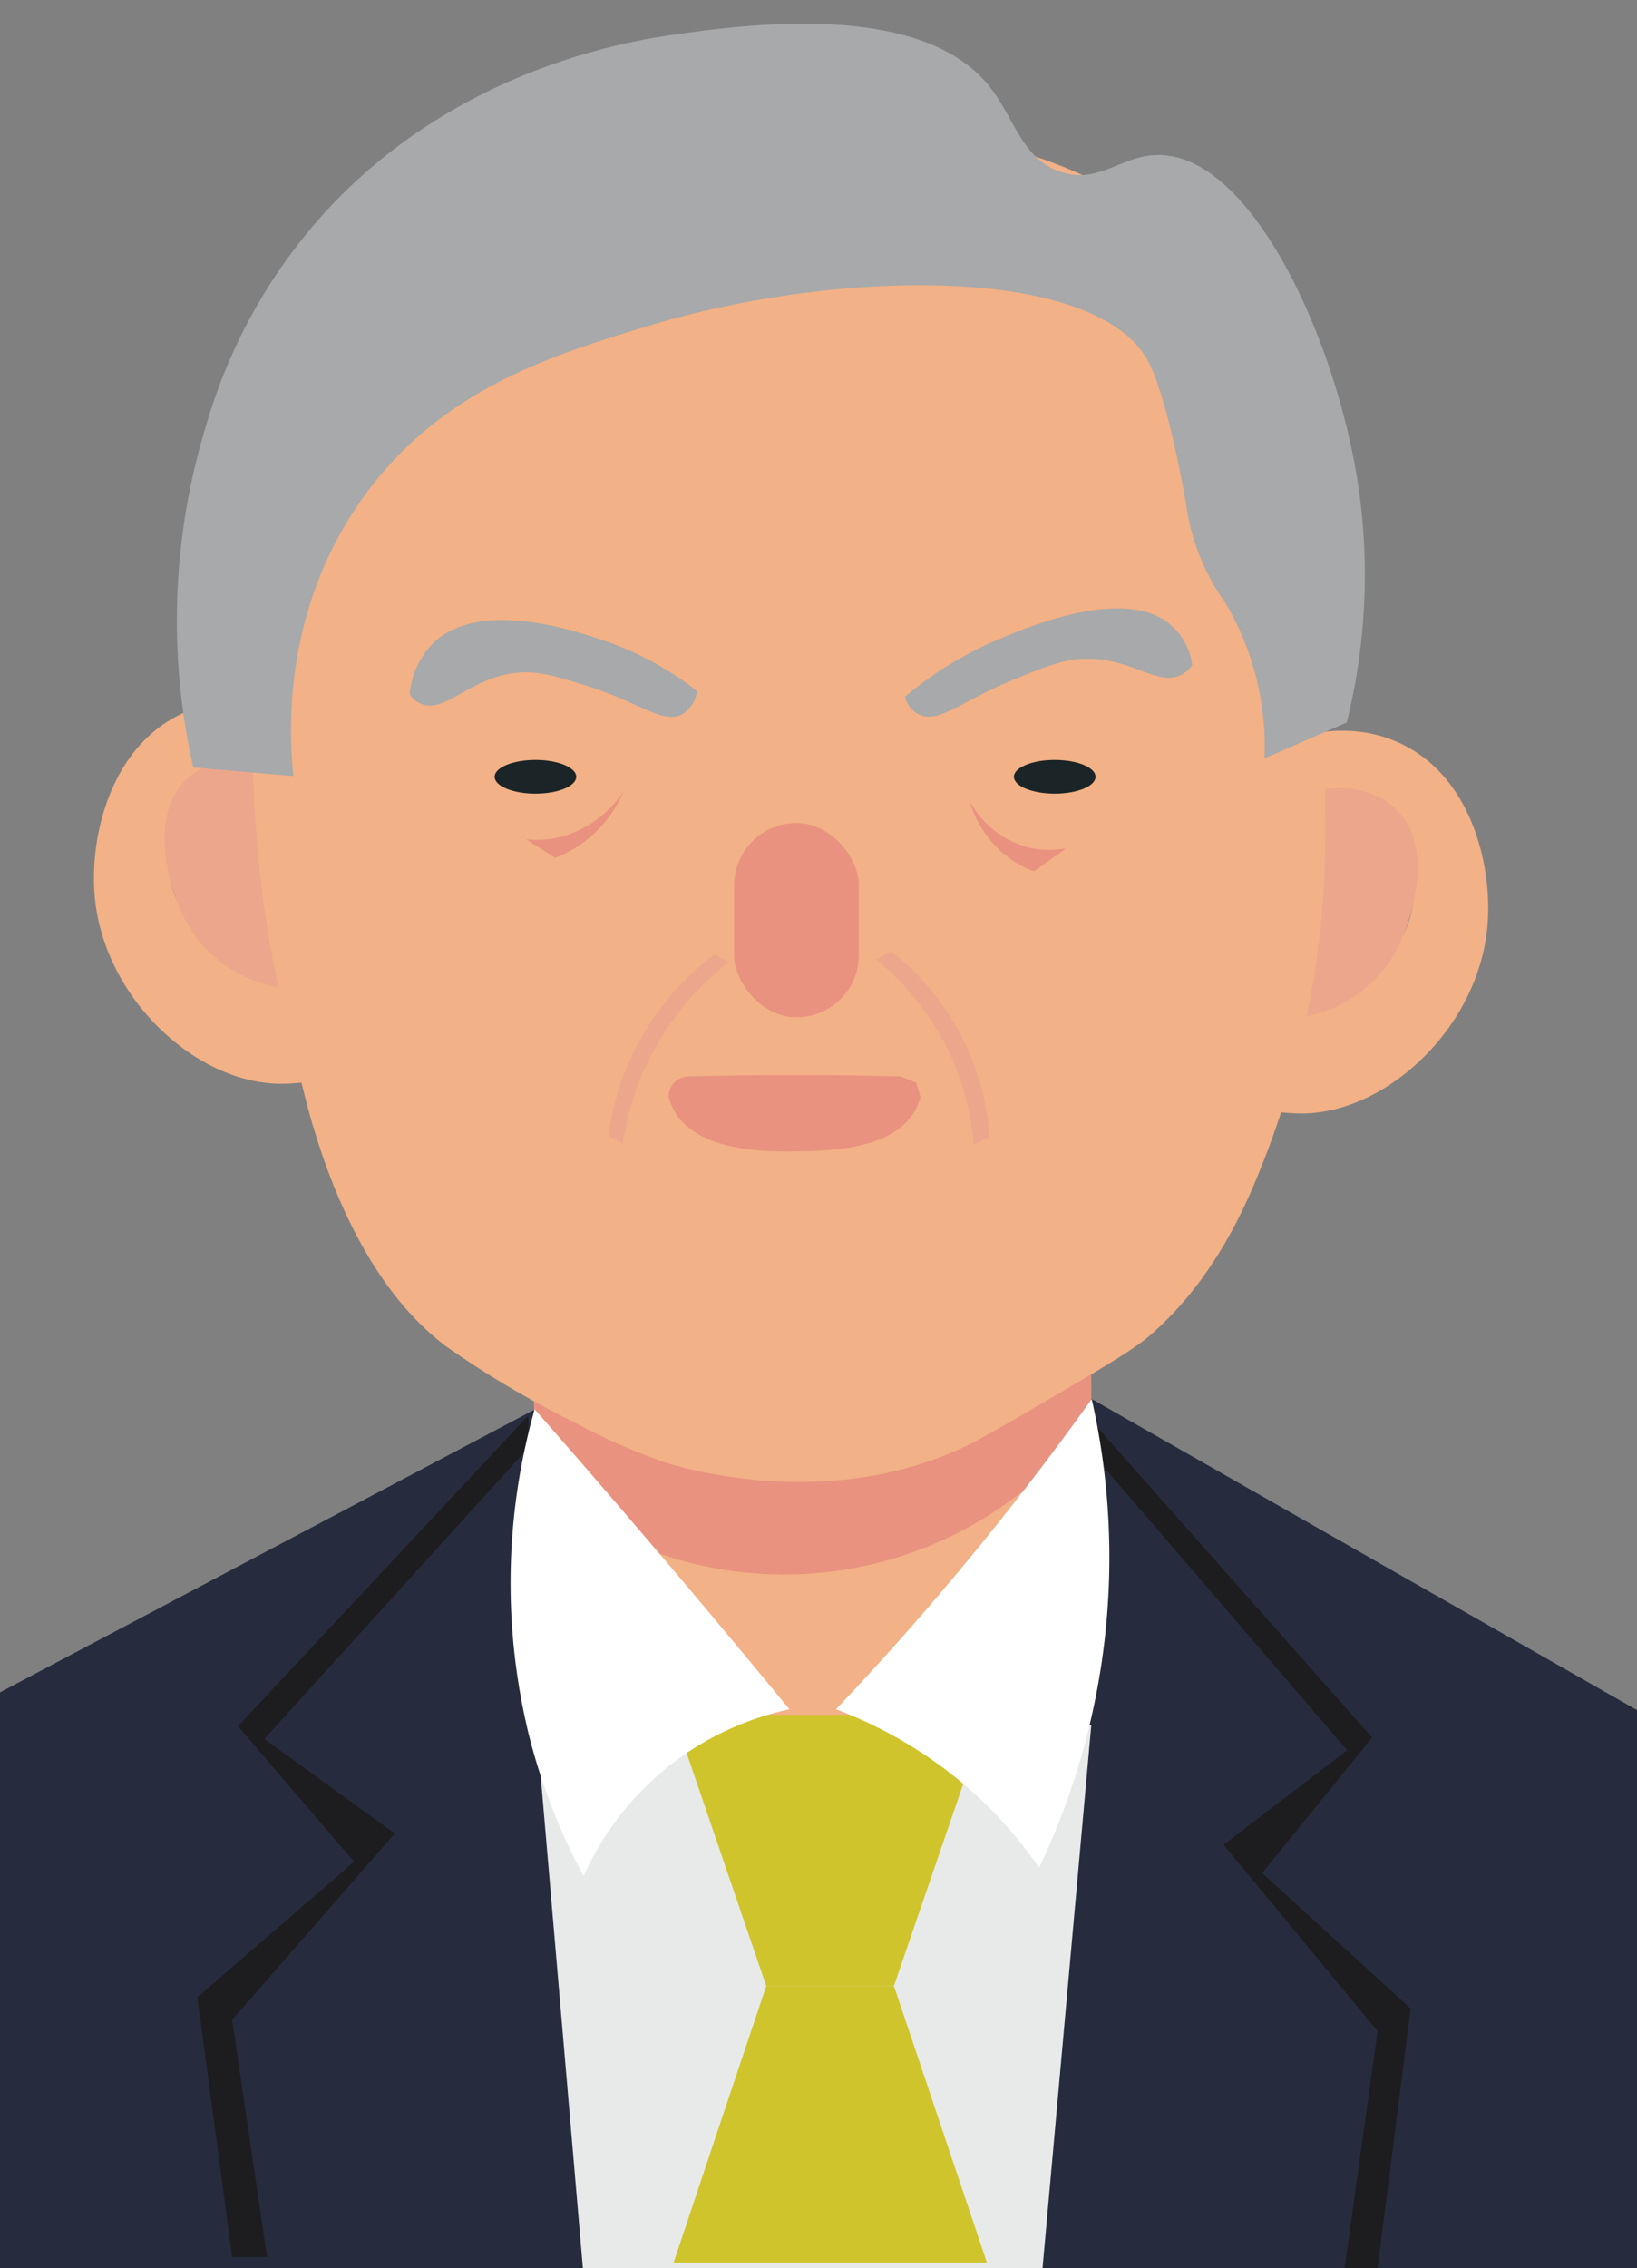 <svg xmlns="http://www.w3.org/2000/svg" viewBox="0 0 209 289.37"><rect x="0" y="0" width="209" height="289.37" fill="#808080" stroke="none"/><defs><style>.cls-1{fill:#eca68c;}.cls-2{fill:#f2b186;}.cls-3{fill:#262c3d;}.cls-4{fill:#e99280;}.cls-5{fill:#e8eaea;}.cls-6{fill:#1d1c1f;}.cls-7{fill:#cfc42b;}.cls-8{fill:#fff;}.cls-9{fill:#a7a9aa;}.cls-10{fill:#1b2426;}</style></defs><title>icon</title><g id="图层_3" data-name="图层 3"><path class="cls-1" d="M152.18,102.77V128a17.79,17.79,0,0,0,12.31-2.8,17.06,17.06,0,0,0,6.41-8.41c.43-1.15,4.12-11.11-1.67-15.89C165.13,97.52,157.69,97.91,152.18,102.77Z"/><path class="cls-2" d="M160.71,96v12.43c4.19-5.74,11.68-6.89,16.1-3.74s4.41,10,2.62,14c-1.4,3.17-3.9,4.85-6.41,6.54a29.37,29.37,0,0,1-12.31,4.67v11.51a23.93,23.93,0,0,0,5.46.64c10.74,0,22.28-10.71,23.68-23.36.9-8.18-2.09-20.43-12.1-24.3C170,91.36,162.37,95.09,160.71,96Z"/><path class="cls-1" d="M160.71,104.64v25.23a17.79,17.79,0,0,0,12.31-2.8,17.19,17.19,0,0,0,6.41-8.41c.42-1.15,4.11-11.11-1.68-15.89C173.65,99.39,166.22,99.77,160.71,104.64Z"/><path class="cls-2" d="M41.36,92.21v12.43c-4.21-5.74-11.72-6.89-16.14-3.74s-4.42,10-2.63,14c1.41,3.17,3.91,4.86,6.43,6.54a29.61,29.61,0,0,0,12.34,4.68v11.51a24.08,24.08,0,0,1-5.47.63c-10.77,0-22.34-10.71-23.74-23.36-.91-8.18,2.09-20.43,12.12-24.3C32.05,87.62,39.69,91.35,41.36,92.21Z"/><path class="cls-1" d="M41.36,100.9v25.24A18,18,0,0,1,29,123.33a17.21,17.21,0,0,1-6.43-8.41c-.42-1.15-4.12-11.11,1.68-15.89C28.38,95.65,35.84,96,41.36,100.9Z"/><path class="cls-3" d="M70.85,178.45,0,215.9v73.47H209v-71.2l-69.67-39.72Z"/><rect class="cls-4" x="68.18" y="159.73" width="71.15" height="59.06"/><path class="cls-5" d="M68.18,216.62l71.15,3.44q-3.14,35-6.29,70H74.48Z"/><polyline class="cls-6" points="67.44 184.71 33.74 221.85 50.4 233.91 29.64 257.68 34.09 287.93 29.64 287.93 25.2 254.8 45.21 237.51 30.39 220.22 67.44 180.61"/><polyline class="cls-6" points="140.07 186.15 172 223.29 156.22 235.35 175.88 259.12 171.67 289.37 175.88 289.37 180.1 256.24 161.14 238.95 175.18 221.67 140.07 182.05"/><path class="cls-2" d="M75.6,194.3a49,49,0,0,0,59.29-7.93l-6.67,32.41L86,221.87Z"/><path class="cls-7" d="M114.13,253.36H97.83Q91.91,236.07,86,218.78h40Q120.07,236.08,114.13,253.36Z"/><path class="cls-7" d="M126,288.65H86Q91.9,271,97.83,253.36h16.3Q120.07,271,126,288.65Z"/><path class="cls-8" d="M68.26,179.79a81.41,81.41,0,0,0-.61,42.05,78.63,78.63,0,0,0,6.86,17.5,37.47,37.47,0,0,1,13.86-16.16,38.1,38.1,0,0,1,12.42-5.12q-6.18-7.51-12.59-15.12Q78.19,191.09,68.26,179.79Z"/><path class="cls-8" d="M139.39,178.47c-6.3,8.83-13.45,18-21.55,27.35q-5.58,6.44-11.12,12.24a55.72,55.72,0,0,1,13.34,7.21,54.05,54.05,0,0,1,12.6,13,91.76,91.76,0,0,0,6.73-59.76Z"/><path class="cls-2" d="M169.23,104.87a117.85,117.85,0,0,1-1.58,20.41A115,115,0,0,1,163,143.57c-.29.83-.92,2.67-1.68,4.56-2,5.09-5.94,14.69-14.23,22-2.22,2-6.22,4.3-14.23,9-5.37,3.13-8.06,4.7-10.28,5.71-17.66,8-35.87,2.31-37.95,1.63a78.62,78.62,0,0,1-11.07-4.9A122.94,122.94,0,0,1,57,171.79c-12.58-9.4-17.4-28.38-19-35.91a149.06,149.06,0,0,1-5.53-33.45c-1-20.65-2.17-43.54,11.86-62C62.23,16.8,93,16.1,100.84,15.92c8.45-.19,38.57-.87,55.74,20.41C169,51.71,169.08,71.7,169.23,104.87Z"/><path class="cls-9" d="M161.44,96.75l10.5-4.58a77.89,77.89,0,0,0,1.45-30.39c-2.85-18.57-13.53-41.8-25.31-42-4.86-.1-7.61,3.76-12.6,2.17S129.51,15,126.3,11C117.55,0,94.88,3.19,86.19,4.4S57.45,9.89,41.77,26.78A68.66,68.66,0,0,0,26.43,53.91a84.8,84.8,0,0,0-1.75,44L37.45,99c-.57-5.44-1.46-21.3,9.12-35.82,9.92-13.62,24-17.89,36.21-21.6,24.09-7.31,57.31-7.86,63.88,4.63,2.08,4,4.17,14.36,4.78,18.18a28.3,28.3,0,0,0,4.14,11.24c.33.53.59.87.7,1A35.82,35.82,0,0,1,161.44,96.75Z"/><path class="cls-9" d="M129.48,86.67c4.24-1.72,6.37-2.58,9.15-2.63,6-.09,9.28,3.67,12.28,2a3.74,3.74,0,0,0,1.3-1.19,8.1,8.1,0,0,0-3.56-5.75c-6.13-3.88-17.5.92-21.17,2.47a46.65,46.65,0,0,0-11.91,7.3,3.24,3.24,0,0,0,2.13,2.43C120.19,92.06,123.06,89.28,129.48,86.67Z"/><path class="cls-9" d="M75.06,87.54c-4.3-1.35-6.45-2-9.23-1.7-5.95.68-9.12,5.32-12.17,3.9a3.4,3.4,0,0,1-1.35-1.15,10.47,10.47,0,0,1,3.36-6.88c6-5.14,17.49-1.31,21.2-.07A40.27,40.27,0,0,1,89,88.18a4.11,4.11,0,0,1-2,3C84.5,92.31,81.55,89.59,75.06,87.54Z"/><ellipse class="cls-10" cx="134.66" cy="99.1" rx="5.21" ry="2.15"/><ellipse class="cls-10" cx="68.36" cy="99.1" rx="5.21" ry="2.15"/><rect class="cls-4" x="93.73" y="105" width="15.92" height="24.78" rx="7.96" ry="7.96"/><path class="cls-4" d="M115,137.33q-6.75-.18-13.8-.17-6.8,0-13.31.17a2.54,2.54,0,0,0-1.78.76,2.61,2.61,0,0,0-.74,1.83h0a7.24,7.24,0,0,0,.74,1.83c3.1,5.4,12.42,5.2,16.08,5.13,3.88-.09,11.78-.25,14.59-5.13a7.64,7.64,0,0,0,.74-1.83l-.56-1.79Z"/><path class="cls-1" d="M79.51,145.93l-1.83-1.05a34.48,34.48,0,0,1,4.74-13.4,35.1,35.1,0,0,1,8.79-9.72l1.83,1a35.75,35.75,0,0,0-13.53,23.12Z"/><path class="cls-1" d="M124.33,146.05l2-1a33,33,0,0,0-4-13.65,33.53,33.53,0,0,0-8.5-10l-2,1a34.5,34.5,0,0,1,8.36,9.93A33.83,33.83,0,0,1,124.33,146.05Z"/><path class="cls-4" d="M79.58,101a14,14,0,0,1-8,5.78,12.9,12.9,0,0,1-4.4.3l3.7,2.36A15.41,15.41,0,0,0,79.58,101Z"/><path class="cls-4" d="M123.74,102.1a12,12,0,0,0,7.78,6.07,12.24,12.24,0,0,0,4.58.07L132,111.16a13.07,13.07,0,0,1-4.2-2.54A14.49,14.49,0,0,1,123.74,102.1Z"/></g></svg>